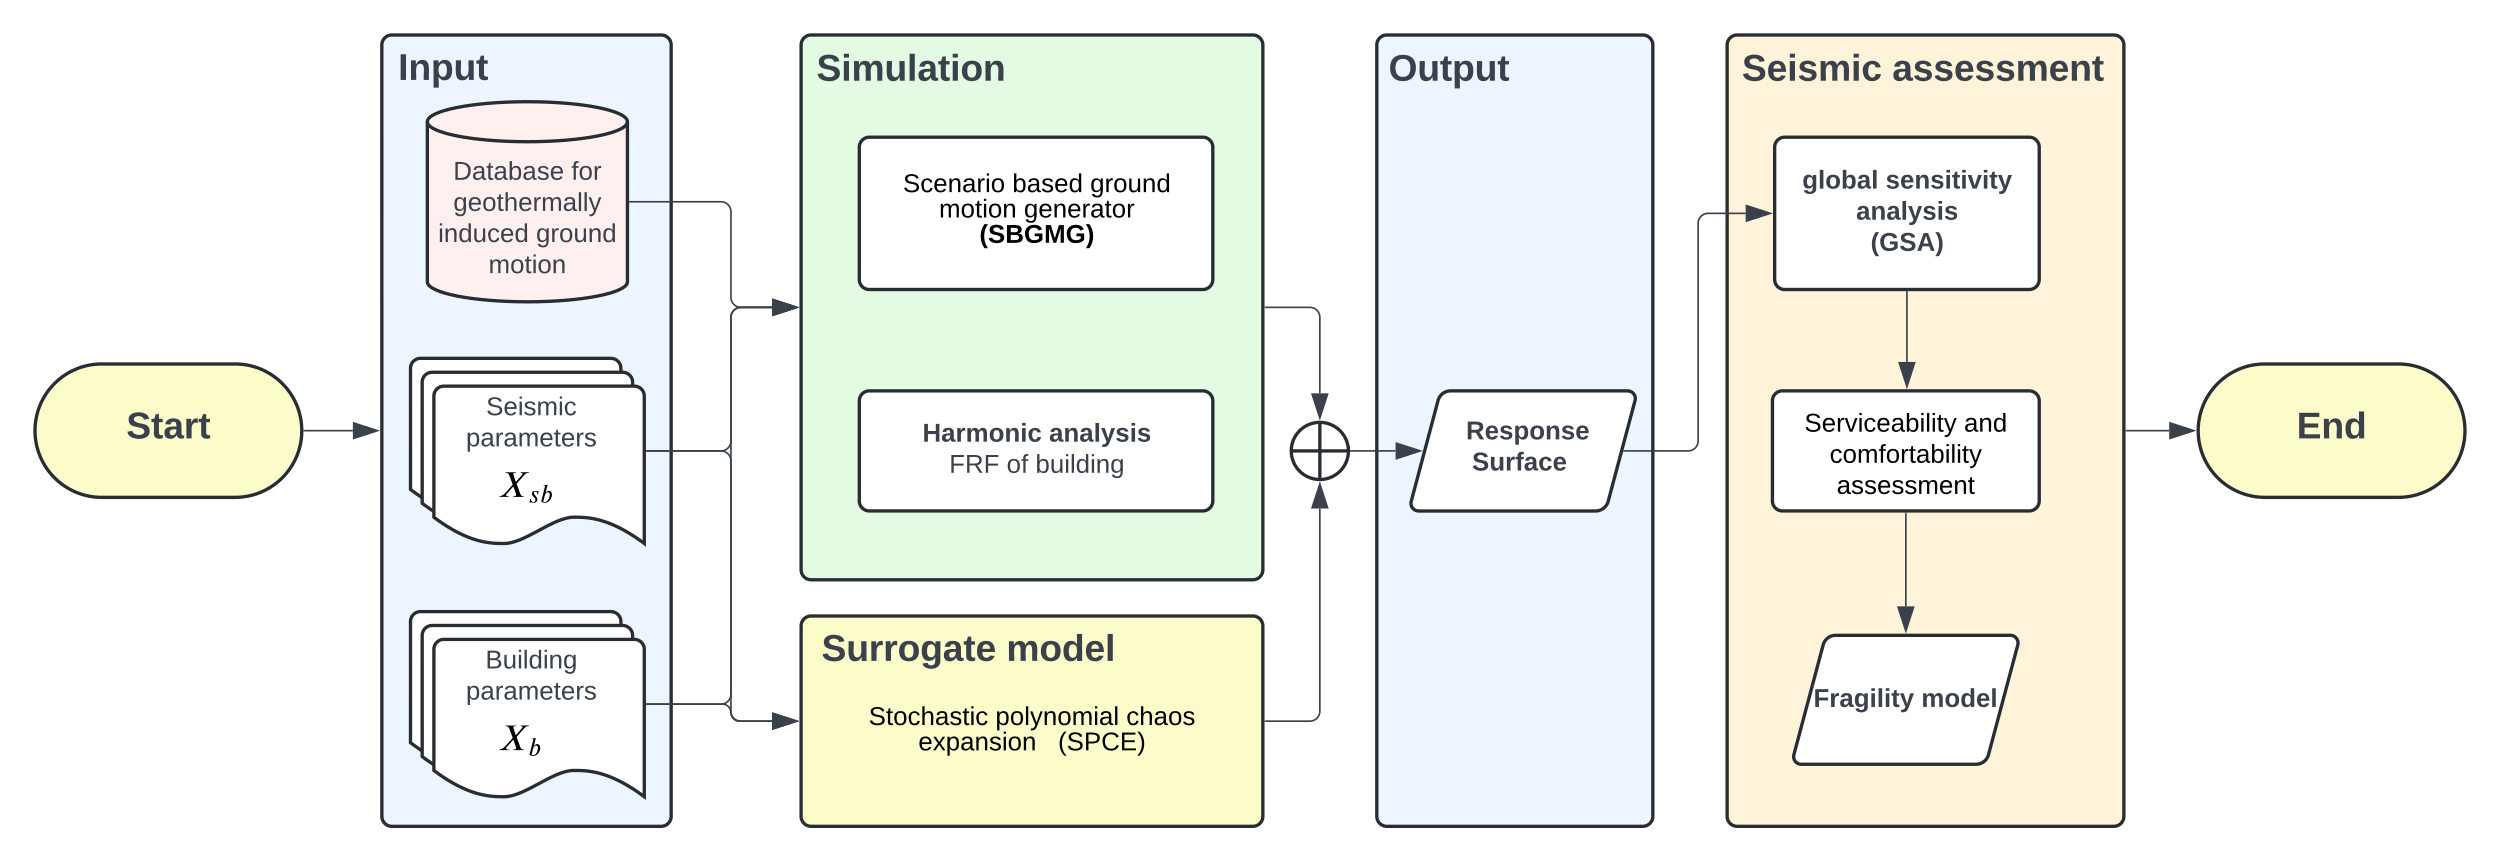 <svg xmlns="http://www.w3.org/2000/svg" xmlns:xlink="http://www.w3.org/1999/xlink" xmlns:lucid="lucid" width="1499.29" height="516.56"><g transform="translate(181.089 -158.983)" lucid:page-tab-id="0_0"><path d="M854.7 185.98a6 6 0 0 1 6-6h225.94a6 6 0 0 1 6 6v462.56a6 6 0 0 1-6 6H860.7a6 6 0 0 1-6-6z" stroke="#282c33" stroke-width="2" fill="#fff3d9"/><use xlink:href="#a" transform="matrix(1,0,0,1,866.693,191.983) translate(66.907 229.184)"/><path d="M644.6 185.98a6 6 0 0 1 6-6h153.54a6 6 0 0 1 6 6v462.56a6 6 0 0 1-6 6H650.6a6 6 0 0 1-6-6z" stroke="#282c33" stroke-width="2" fill="#edf5ff"/><use xlink:href="#a" transform="matrix(1,0,0,1,656.61,191.983) translate(30.907 229.184)"/><path d="M47.9 185.98a6 6 0 0 1 6-6h161.52a6 6 0 0 1 6 6v462.56a6 6 0 0 1-6 6H53.92a6 6 0 0 1-6-6z" stroke="#282c33" stroke-width="2" fill="#edf5ff"/><use xlink:href="#a" transform="matrix(1,0,0,1,59.913,191.983) translate(34.907 229.184)"/><path d="M299.35 185.98a6 6 0 0 1 6-6h264.92a6 6 0 0 1 6 6v314.7a6 6 0 0 1-6 6H305.35a6 6 0 0 1-6-6z" stroke="#282c33" stroke-width="2" fill="#e3fae3"/><path d="M195.2 327.98c0 6.63-26.86 12-60 12s-60-5.37-60-12v-96c0-6.62 26.86-12 60-12s60 5.38 60 12z" stroke="#282c33" stroke-width="2" fill="#fff0f0"/><path d="M195.2 231.98c0 6.63-26.86 12-60 12s-60-5.37-60-12" stroke="#282c33" stroke-width="2" fill="none"/><use xlink:href="#b" transform="matrix(1,0,0,1,80.2,248.983) translate(10.537 17.819)"/><use xlink:href="#c" transform="matrix(1,0,0,1,80.2,248.983) translate(81.358 17.819)"/><use xlink:href="#d" transform="matrix(1,0,0,1,80.2,248.983) translate(10.58 36.486)"/><use xlink:href="#e" transform="matrix(1,0,0,1,80.2,248.983) translate(1.463 55.153)"/><use xlink:href="#f" transform="matrix(1,0,0,1,80.2,248.983) translate(60.185 55.153)"/><use xlink:href="#g" transform="matrix(1,0,0,1,80.2,248.983) translate(31.71 73.819)"/><path d="M65.1 379.9a6 6 0 0 1 6-6h114.18a6 6 0 0 1 6 6v88.37c-21.07-15.76-34.2-15.76-42.14-15.76-12.62 0-29.4 15.76-42.02 15.76-7.83 0-21.08 0-42.03-15.75z" stroke="#282c33" stroke-width="2" fill="#fff"/><path d="M72.1 388.24a6 6 0 0 1 6-6h114.2a6 6 0 0 1 6 6v88.35c-21.08-15.77-34.2-15.77-42.15-15.77-12.62 0-29.4 15.76-42.02 15.76-7.83 0-21.08 0-42.02-15.77z" stroke="#282c33" stroke-width="2" fill="#fff"/><path d="M79.12 396.56a6 6 0 0 1 6-6H199.3a6 6 0 0 1 6 6v88.36c-21.07-15.76-34.2-15.76-42.14-15.76-12.62 0-29.4 15.76-42.02 15.76-7.83 0-21.08 0-42.02-15.76z" stroke="#282c33" stroke-width="2" fill="#fff"/><use xlink:href="#h" transform="matrix(1,0,0,1,84.116,395.562) translate(26.343 12.444)"/><use xlink:href="#i" transform="matrix(1,0,0,1,84.116,395.562) translate(14.244 31.111)"/><path d="M117.86 439.76h34.68v23h-34.68z" fill="#fff"/><path d="M136.16 442.22l-.1.36H136c-1.56 0-2.2.72-3.05 1.67l-4.22 4.82 2.18 6c.27.78.65 1.55 1.78 1.55h.32l-.1.36h-6.34l.1-.36h.23c.86 0 1.52-.1 1.52-.93 0-.2-.03-.37-.1-.6l-1.56-4.38-4.1 4.54c-.2.23-.26.43-.26.63 0 .42.4.72 1.26.72h.5l-.1.36h-5.62l.1-.36c1.2-.16 2.32-.84 3.16-1.75l4.7-5.2-1.92-5.2c-.25-.7-.64-1.9-2.3-1.9h-.2l.08-.35h6.4l-.1.36h-.42c-.68 0-1.18.1-1.18.8 0 .17.05.38.14.62l1.35 4.05 3.7-4.16c.2-.26.35-.53.35-.78-.03-.36-.3-.54-1.02-.54h-.2l.1-.36h5M141.94 453.32l-.38 2.33h-.24c0-1.02-.57-1.9-1.47-1.9-.4 0-.8.26-.8.9-.02.9 2.13 2.36 2.13 3.88 0 1-.77 2-2.16 2-.54 0-1.57-.32-1.76-.32-.14 0-.3.07-.48.34h-.27l.4-2.5h.27c0 1.02.65 2.1 1.66 2.1.94 0 1.16-.8 1.16-1.43 0-1.3-2.08-2.1-2.08-3.67 0-1.26.94-1.7 1.82-1.7.7 0 1 .3 1.47.3.18 0 .36-.15.5-.3h.24M146.16 454.26l.07.07c.52-.5 1.15-1 1.93-1 1.12 0 1.77 1.1 1.77 2.4 0 1.94-1.74 4.8-4.25 4.8-.84 0-1.5-.27-2.22-.75l2.3-9 .03-.18c-.02-.2-.26-.33-.47-.33-.16 0-.35.02-.48.06l-.05-.25 2.53-.4m-1.73 6.66l-.88 3.44c0 .1.52.3.88.3 1.95 0 3-2.78 3-4.4 0-1.13-.6-1.48-1.13-1.48-1.15 0-1.7 1.42-1.87 2.14"/><path d="M334.25 247.27a6 6 0 0 1 6-6h200a6 6 0 0 1 6 6v79.33a6 6 0 0 1-6 6h-200a6 6 0 0 1-6-6z" stroke="#282c33" stroke-width="2" fill="#fff"/><use xlink:href="#j" transform="matrix(1,0,0,1,346.253,253.267) translate(14.194 20.944)"/><use xlink:href="#k" transform="matrix(1,0,0,1,346.253,253.267) translate(79.787 20.944)"/><use xlink:href="#l" transform="matrix(1,0,0,1,346.253,253.267) translate(126.454 20.944)"/><use xlink:href="#m" transform="matrix(1,0,0,1,346.253,253.267) translate(35.821 36.144)"/><use xlink:href="#n" transform="matrix(1,0,0,1,346.253,253.267) translate(86.722 36.144)"/><use xlink:href="#o" transform="matrix(1,0,0,1,346.253,253.267) translate(60.019 51.344)"/><path d="M65.1 531.78a6 6 0 0 1 6-6h114.18a6 6 0 0 1 6 6v88.35c-21.07-15.75-34.2-15.75-42.14-15.75-12.62 0-29.4 15.75-42.02 15.75-7.83 0-21.08 0-42.03-15.75z" stroke="#282c33" stroke-width="2" fill="#fff"/><path d="M72.1 540.1a6 6 0 0 1 6-6h114.2a6 6 0 0 1 6 6v88.36c-21.08-15.76-34.2-15.76-42.15-15.76-12.62 0-29.4 15.76-42.02 15.76-7.83 0-21.08 0-42.02-15.76z" stroke="#282c33" stroke-width="2" fill="#fff"/><path d="M79.12 548.43a6 6 0 0 1 6-6H199.3a6 6 0 0 1 6 6v88.35c-21.07-15.75-34.2-15.75-42.14-15.75-12.62 0-29.4 15.75-42.02 15.75-7.83 0-21.08 0-42.02-15.75z" stroke="#282c33" stroke-width="2" fill="#fff"/><use xlink:href="#p" transform="matrix(1,0,0,1,84.116,547.429) translate(25.91 12.444)"/><use xlink:href="#i" transform="matrix(1,0,0,1,84.116,547.429) translate(14.244 31.111)"/><path d="M117.86 591.63h27.64v22.98h-27.64z" fill="#fff"/><path d="M136.16 594.1l-.1.35H136c-1.56 0-2.2.72-3.05 1.67l-4.22 4.8 2.18 6.03c.27.76.65 1.53 1.78 1.53h.32l-.1.36h-6.34l.1-.36h.23c.86 0 1.52-.1 1.52-.92 0-.18-.03-.37-.1-.6l-1.56-4.38-4.1 4.55c-.2.22-.26.43-.26.63 0 .43.4.72 1.26.72h.5l-.1.36h-5.62l.1-.36c1.2-.16 2.32-.83 3.16-1.74l4.7-5.2-1.92-5.22c-.25-.7-.64-1.87-2.3-1.87h-.2l.08-.36h6.4l-.1.35h-.42c-.68 0-1.18.1-1.18.8 0 .17.05.37.14.62l1.35 4.05 3.7-4.16c.2-.25.35-.52.35-.77-.03-.37-.3-.55-1.02-.55h-.2l.1-.36h5M139.13 606.14l.06.07c.52-.5 1.14-1 1.92-1 1.12 0 1.78 1.1 1.78 2.4 0 1.95-1.75 4.82-4.25 4.82-.85 0-1.5-.28-2.22-.76l2.3-9 .03-.18c-.02-.2-.26-.33-.47-.33-.17 0-.36 0-.5.06l-.03-.24 2.52-.4m-1.73 6.66l-.88 3.44c0 .1.5.3.87.3 1.94 0 3-2.78 3-4.4 0-1.13-.6-1.48-1.13-1.48-1.16 0-1.7 1.42-1.87 2.14"/><path d="M334.25 399.4a6 6 0 0 1 6-6h200a6 6 0 0 1 6 6v60a6 6 0 0 1-6 6h-200a6 6 0 0 1-6-6z" stroke="#282c33" stroke-width="2" fill="#fff"/><use xlink:href="#q" transform="matrix(1,0,0,1,346.253,405.414) translate(25.883 18.444)"/><use xlink:href="#r" transform="matrix(1,0,0,1,346.253,405.414) translate(101.802 18.444)"/><use xlink:href="#s" transform="matrix(1,0,0,1,346.253,405.414) translate(41.914 37.111)"/><use xlink:href="#t" transform="matrix(1,0,0,1,346.253,405.414) translate(76.352 37.111)"/><use xlink:href="#u" transform="matrix(1,0,0,1,346.253,405.414) translate(93.636 37.111)"/><path d="M681.33 399.2a7.8 7.8 0 0 1 7.55-5.8H795a4.6 4.6 0 0 1 4.47 5.8l-16.1 60.42a7.8 7.8 0 0 1-7.56 5.8H669.7a4.6 4.6 0 0 1-4.45-5.8z" stroke="#282c33" stroke-width="2" fill="#fff"/><use xlink:href="#v" transform="matrix(1,0,0,1,668.679,398.414) translate(29.431 24.069)"/><use xlink:href="#w" transform="matrix(1,0,0,1,668.679,398.414) translate(33.03 42.736)"/><path d="M883.2 247.27a6 6 0 0 1 6-6h146.67a6 6 0 0 1 6 6v79.33a6 6 0 0 1-6 6H889.2a6 6 0 0 1-6-6z" stroke="#282c33" stroke-width="2" fill="#fff"/><use xlink:href="#x" transform="matrix(1,0,0,1,895.2,253.267) translate(4.543 18.819)"/><use xlink:href="#y" transform="matrix(1,0,0,1,895.2,253.267) translate(54.537 18.819)"/><use xlink:href="#z" transform="matrix(1,0,0,1,895.2,253.267) translate(36.843 37.486)"/><use xlink:href="#A" transform="matrix(1,0,0,1,895.2,253.267) translate(45.528 56.153)"/><path d="M912.28 545.8a7.8 7.8 0 0 1 7.54-5.8h104.7a4.6 4.6 0 0 1 4.47 5.8l-17.54 65.74a7.8 7.8 0 0 1-7.55 5.8H899.2a4.6 4.6 0 0 1-4.45-5.8z" stroke="#282c33" stroke-width="2" fill="#fff"/><use xlink:href="#B" transform="matrix(1,0,0,1,898.2,545) translate(8.304 37.944)"/><use xlink:href="#C" transform="matrix(1,0,0,1,898.2,545) translate(72.99 37.944)"/><path d="M881.87 399.4a6 6 0 0 1 6-6h148a6 6 0 0 1 6 6v60a6 6 0 0 1-6 6h-148a6 6 0 0 1-6-6z" stroke="#282c33" stroke-width="2" fill="#fff"/><use xlink:href="#D" transform="matrix(1,0,0,1,893.867,405.414) translate(7.182 12.444)"/><use xlink:href="#E" transform="matrix(1,0,0,1,893.867,405.414) translate(102.892 12.444)"/><use xlink:href="#F" transform="matrix(1,0,0,1,893.867,405.414) translate(22.306 31.111)"/><use xlink:href="#G" transform="matrix(1,0,0,1,893.867,405.414) translate(26.54 49.778)"/><path d="M-40.1 377.26c22.1 0 40 17.9 40 40s-17.9 40-40 40h-80c-22.08 0-40-17.9-40-40s17.92-40 40-40z" stroke="#282c33" stroke-width="2" fill="#fcfcca"/><use xlink:href="#H" transform="matrix(1,0,0,1,-155.089,382.262) translate(49.753 39.653)"/><path d="M1257.2 377.26c22.1 0 40 17.9 40 40s-17.9 40-40 40h-80c-22.1 0-40-17.9-40-40s17.9-40 40-40z" stroke="#282c33" stroke-width="2" fill="#fcfcca"/><use xlink:href="#I" transform="matrix(1,0,0,1,1142.197,382.262) translate(54.074 39.653)"/><path d="M288.27 186.45a6 6 0 0 1 6-6H435.6a6 6 0 0 1 6 6V219a6 6 0 0 1-6 6H294.27a6 6 0 0 1-6-6z" fill="none"/><use xlink:href="#J" transform="matrix(1,0,0,1,288.267,180.453) translate(20.333 26.944)"/><path d="M299.35 534.4a6 6 0 0 1 6-6h264.92a6 6 0 0 1 6 6v114.14a6 6 0 0 1-6 6H305.35a6 6 0 0 1-6-6z" stroke="#282c33" stroke-width="2" fill="#fcfcca"/><use xlink:href="#K" transform="matrix(1,0,0,1,311.349,540.391) translate(126.5 38.194)"/><use xlink:href="#L" transform="matrix(1,0,0,1,311.349,540.391) translate(28.522 53.394)"/><use xlink:href="#M" transform="matrix(1,0,0,1,311.349,540.391) translate(104.528 53.394)"/><use xlink:href="#N" transform="matrix(1,0,0,1,311.349,540.391) translate(182.997 53.394)"/><use xlink:href="#O" transform="matrix(1,0,0,1,311.349,540.391) translate(58.315 68.594)"/><use xlink:href="#P" transform="matrix(1,0,0,1,311.349,540.391) translate(142.099 68.594)"/><path d="M294.2 534.4a6 6 0 0 1 6-6h198.67a6 6 0 0 1 6 6v32.52a6 6 0 0 1-6 6H300.2a6 6 0 0 1-6-6z" fill="none"/><use xlink:href="#Q" transform="matrix(1,0,0,1,294.204,528.391) translate(17.414 26.944)"/><use xlink:href="#R" transform="matrix(1,0,0,1,294.204,528.391) translate(128.278 26.944)"/><path d="M196.7 279.98h54.58a6 6 0 0 1 6 6v51.34a6 6 0 0 0 6 6h18.7" stroke="#3a414a" fill="none"/><path d="M196.7 280.46h-.5v-.95h.5z" stroke="#3a414a" stroke-width=".05" fill="#3a414a"/><path d="M296.73 343.32l-14.27 4.64v-9.27z" stroke="#3a414a" fill="#3a414a"/><path d="M206.8 429.4h44.47a6 6 0 0 0 6-6v-74.07a6 6 0 0 1 6-6h18.7" stroke="#3a414a" fill="none"/><path d="M206.82 429.9h-.5v-.96h.5z" stroke="#3a414a" stroke-width=".05" fill="#3a414a"/><path d="M296.73 343.32l-14.27 4.64v-9.27z" stroke="#3a414a" fill="#3a414a"/><path d="M206.8 581.28h44.47a6 6 0 0 0 6-6V349.33a6 6 0 0 1 6-6h18.7" stroke="#3a414a" fill="none"/><path d="M206.82 581.75h-.5v-.95h.5z" stroke="#3a414a" stroke-width=".05" fill="#3a414a"/><path d="M296.73 343.32l-14.27 4.64v-9.27z" stroke="#3a414a" fill="#3a414a"/><path d="M206.8 429.4h44.47a6 6 0 0 1 6 6v150.07a6 6 0 0 0 6 6h18.7" stroke="#3a414a" fill="none"/><path d="M206.82 429.9h-.5v-.96h.5z" stroke="#3a414a" stroke-width=".05" fill="#3a414a"/><path d="M296.73 591.47l-14.27 4.63v-9.27z" stroke="#3a414a" fill="#3a414a"/><path d="M627.6 429.4c0 9.48-7.7 17.16-17.16 17.16-9.47 0-17.15-7.68-17.15-17.15 0-9.46 7.67-17.13 17.14-17.13s17.15 7.67 17.15 17.14zm-34.3 0h34.3m-17.16-17.13v34.3" stroke="#282c33" stroke-width="2" fill="#fff"/><path d="M577.77 343.32h26.67a6 6 0 0 1 6 6v45.55" stroke="#3a414a" fill="none"/><path d="M577.78 343.8h-.5v-.95h.5z" stroke="#3a414a" stroke-width=".05" fill="#3a414a"/><path d="M610.44 409.64l-4.64-14.27h9.27z" stroke="#3a414a" fill="#3a414a"/><path d="M577.77 591.47h26.67a6 6 0 0 0 6-6V463.95" stroke="#3a414a" fill="none"/><path d="M577.78 591.94h-.5V591h.5z" stroke="#3a414a" stroke-width=".05" fill="#3a414a"/><path d="M610.44 449.2l4.63 14.25h-9.27z" stroke="#3a414a" fill="#3a414a"/><path d="M629.1 429.4h26.76" stroke="#3a414a" fill="none"/><path d="M629.1 429.9h-.57l.07-.5-.07-.46h.58z" stroke="#3a414a" stroke-width=".05" fill="#3a414a"/><path d="M670.63 429.4l-14.27 4.65v-9.27z" stroke="#3a414a" fill="#3a414a"/><path d="M792.95 429.4h38.37a6 6 0 0 0 6-6V292.94a6 6 0 0 1 6-6h22.5" stroke="#3a414a" fill="none"/><path d="M792.96 429.9h-.64l.25-.96h.4z" stroke="#3a414a" stroke-width=".05" fill="#3a414a"/><path d="M880.58 286.93l-14.26 4.64v-9.27z" stroke="#3a414a" fill="#3a414a"/><path d="M962.53 334.1v41.93" stroke="#3a414a" fill="none"/><path d="M963 334.1h-.94v-.5h.95z" stroke="#3a414a" stroke-width=".05" fill="#3a414a"/><path d="M962.53 390.8l-4.63-14.27h9.27z" stroke="#3a414a" fill="#3a414a"/><path d="M961.87 466.9v55.72" stroke="#3a414a" fill="none"/><path d="M962.34 466.93h-.95v-.52h.94z" stroke="#3a414a" stroke-width=".05" fill="#3a414a"/><path d="M961.87 537.38l-4.64-14.26h9.27z" stroke="#3a414a" fill="#3a414a"/><path d="M7.73 185.98a6 6 0 0 1 6-6h141.33a6 6 0 0 1 6 6v32.54a6 6 0 0 1-6 6H13.73a6 6 0 0 1-6-6z" fill="none"/><g><use xlink:href="#S" transform="matrix(1,0,0,1,7.726,179.983) translate(49.963 26.944)"/></g><path d="M610.9 186.45a6 6 0 0 1 6-6H758.2a6 6 0 0 1 6 6V219a6 6 0 0 1-6 6H616.9a6 6 0 0 1-6-6z" fill="none"/><g><use xlink:href="#T" transform="matrix(1,0,0,1,610.89,180.453) translate(40.735 26.944)"/></g><path d="M827.16 186.45a6 6 0 0 1 6-6h277.98a6 6 0 0 1 6 6V219a6 6 0 0 1-6 6H833.16a6 6 0 0 1-6-6z" fill="none"/><g><use xlink:href="#U" transform="matrix(1,0,0,1,827.161,180.453) translate(36.42 26.944)"/><use xlink:href="#V" transform="matrix(1,0,0,1,827.161,180.453) translate(126.543 26.944)"/></g><path d="M1.4 417.26h29.13" stroke="#3a414a" fill="none"/><path d="M1.42 417.74H.88l.03-.46v-.5h.52z" stroke="#3a414a" stroke-width=".05" fill="#3a414a"/><path d="M45.3 417.26l-14.27 4.64v-9.27z" stroke="#3a414a" fill="#3a414a"/><path d="M1094.14 417.26h25.67" stroke="#3a414a" fill="none"/><path d="M1094.15 417.74h-.5v-.95h.5z" stroke="#3a414a" stroke-width=".05" fill="#3a414a"/><path d="M1134.58 417.26l-14.27 4.64v-9.27z" stroke="#3a414a" fill="#3a414a"/><path d="M206.8 581.28h45.38a5.1 5.1 0 0 1 5.1 5.1 5.1 5.1 0 0 0 5.1 5.1h19.58" stroke="#3a414a" fill="none"/><path d="M206.82 581.75h-.5v-.95h.5z" stroke="#3a414a" stroke-width=".05" fill="#3a414a"/><path d="M296.73 591.47l-14.27 4.63v-9.27z" stroke="#3a414a" fill="#3a414a"/><defs><path fill="#3a414a" d="M30-248c87 1 191-15 191 75 0 78-77 80-158 76V0H30v-248zm33 125c57 0 124 11 124-50 0-59-68-47-124-48v98" id="W"/><path fill="#3a414a" d="M114-163C36-179 61-72 57 0H25l-1-190h30c1 12-1 29 2 39 6-27 23-49 58-41v29" id="X"/><path fill="#3a414a" d="M100-194c62-1 85 37 85 99 1 63-27 99-86 99S16-35 15-95c0-66 28-99 85-99zM99-20c44 1 53-31 53-75 0-43-8-75-51-75s-53 32-53 75 10 74 51 75" id="Y"/><path fill="#3a414a" d="M96-169c-40 0-48 33-48 73s9 75 48 75c24 0 41-14 43-38l32 2c-6 37-31 61-74 61-59 0-76-41-82-99-10-93 101-131 147-64 4 7 5 14 7 22l-32 3c-4-21-16-35-41-35" id="Z"/><path fill="#3a414a" d="M100-194c63 0 86 42 84 106H49c0 40 14 67 53 68 26 1 43-12 49-29l28 8c-11 28-37 45-77 45C44 4 14-33 15-96c1-61 26-98 85-98zm52 81c6-60-76-77-97-28-3 7-6 17-6 28h103" id="aa"/><path fill="#3a414a" d="M135-143c-3-34-86-38-87 0 15 53 115 12 119 90S17 21 10-45l28-5c4 36 97 45 98 0-10-56-113-15-118-90-4-57 82-63 122-42 12 7 21 19 24 35" id="ab"/><g id="a"><use transform="matrix(0.062,0,0,0.062,0,0)" xlink:href="#W"/><use transform="matrix(0.062,0,0,0.062,14.815,0)" xlink:href="#X"/><use transform="matrix(0.062,0,0,0.062,22.16,0)" xlink:href="#Y"/><use transform="matrix(0.062,0,0,0.062,34.506,0)" xlink:href="#Z"/><use transform="matrix(0.062,0,0,0.062,45.617,0)" xlink:href="#aa"/><use transform="matrix(0.062,0,0,0.062,57.963,0)" xlink:href="#ab"/><use transform="matrix(0.062,0,0,0.062,69.074,0)" xlink:href="#ab"/></g><path fill="#3a414a" d="M30-248c118-7 216 8 213 122C240-48 200 0 122 0H30v-248zM63-27c89 8 146-16 146-99s-60-101-146-95v194" id="ac"/><path fill="#3a414a" d="M141-36C126-15 110 5 73 4 37 3 15-17 15-53c-1-64 63-63 125-63 3-35-9-54-41-54-24 1-41 7-42 31l-33-3c5-37 33-52 76-52 45 0 72 20 72 64v82c-1 20 7 32 28 27v20c-31 9-61-2-59-35zM48-53c0 20 12 33 32 33 41-3 63-29 60-74-43 2-92-5-92 41" id="ad"/><path fill="#3a414a" d="M59-47c-2 24 18 29 38 22v24C64 9 27 4 27-40v-127H5v-23h24l9-43h21v43h35v23H59v120" id="ae"/><path fill="#3a414a" d="M115-194c53 0 69 39 70 98 0 66-23 100-70 100C84 3 66-7 56-30L54 0H23l1-261h32v101c10-23 28-34 59-34zm-8 174c40 0 45-34 45-75 0-40-5-75-45-74-42 0-51 32-51 76 0 43 10 73 51 73" id="af"/><g id="b"><use transform="matrix(0.043,0,0,0.043,0,0)" xlink:href="#ac"/><use transform="matrix(0.043,0,0,0.043,11.191,0)" xlink:href="#ad"/><use transform="matrix(0.043,0,0,0.043,19.833,0)" xlink:href="#ae"/><use transform="matrix(0.043,0,0,0.043,24.154,0)" xlink:href="#ad"/><use transform="matrix(0.043,0,0,0.043,32.796,0)" xlink:href="#af"/><use transform="matrix(0.043,0,0,0.043,41.438,0)" xlink:href="#ad"/><use transform="matrix(0.043,0,0,0.043,50.08,0)" xlink:href="#ab"/><use transform="matrix(0.043,0,0,0.043,57.858,0)" xlink:href="#aa"/></g><path fill="#3a414a" d="M101-234c-31-9-42 10-38 44h38v23H63V0H32v-167H5v-23h27c-7-52 17-82 69-68v24" id="ag"/><g id="c"><use transform="matrix(0.043,0,0,0.043,0,0)" xlink:href="#ag"/><use transform="matrix(0.043,0,0,0.043,4.321,0)" xlink:href="#Y"/><use transform="matrix(0.043,0,0,0.043,12.963,0)" xlink:href="#X"/></g><path fill="#3a414a" d="M177-190C167-65 218 103 67 71c-23-6-38-20-44-43l32-5c15 47 100 32 89-28v-30C133-14 115 1 83 1 29 1 15-40 15-95c0-56 16-97 71-98 29-1 48 16 59 35 1-10 0-23 2-32h30zM94-22c36 0 50-32 50-73 0-42-14-75-50-75-39 0-46 34-46 75s6 73 46 73" id="ah"/><path fill="#3a414a" d="M106-169C34-169 62-67 57 0H25v-261h32l-1 103c12-21 28-36 61-36 89 0 53 116 60 194h-32v-121c2-32-8-49-39-48" id="ai"/><path fill="#3a414a" d="M210-169c-67 3-38 105-44 169h-31v-121c0-29-5-50-35-48C34-165 62-65 56 0H25l-1-190h30c1 10-1 24 2 32 10-44 99-50 107 0 11-21 27-35 58-36 85-2 47 119 55 194h-31v-121c0-29-5-49-35-48" id="aj"/><path fill="#3a414a" d="M24 0v-261h32V0H24" id="ak"/><path fill="#3a414a" d="M179-190L93 31C79 59 56 82 12 73V49c39 6 53-20 64-50L1-190h34L92-34l54-156h33" id="al"/><g id="d"><use transform="matrix(0.043,0,0,0.043,0,0)" xlink:href="#ah"/><use transform="matrix(0.043,0,0,0.043,8.642,0)" xlink:href="#aa"/><use transform="matrix(0.043,0,0,0.043,17.284,0)" xlink:href="#Y"/><use transform="matrix(0.043,0,0,0.043,25.926,0)" xlink:href="#ae"/><use transform="matrix(0.043,0,0,0.043,30.247,0)" xlink:href="#ai"/><use transform="matrix(0.043,0,0,0.043,38.889,0)" xlink:href="#aa"/><use transform="matrix(0.043,0,0,0.043,47.531,0)" xlink:href="#X"/><use transform="matrix(0.043,0,0,0.043,52.673,0)" xlink:href="#aj"/><use transform="matrix(0.043,0,0,0.043,65.593,0)" xlink:href="#ad"/><use transform="matrix(0.043,0,0,0.043,74.235,0)" xlink:href="#ak"/><use transform="matrix(0.043,0,0,0.043,77.648,0)" xlink:href="#ak"/><use transform="matrix(0.043,0,0,0.043,81.062,0)" xlink:href="#al"/></g><path fill="#3a414a" d="M24-231v-30h32v30H24zM24 0v-190h32V0H24" id="am"/><path fill="#3a414a" d="M117-194c89-4 53 116 60 194h-32v-121c0-31-8-49-39-48C34-167 62-67 57 0H25l-1-190h30c1 10-1 24 2 32 11-22 29-35 61-36" id="an"/><path fill="#3a414a" d="M85-194c31 0 48 13 60 33l-1-100h32l1 261h-30c-2-10 0-23-3-31C134-8 116 4 85 4 32 4 16-35 15-94c0-66 23-100 70-100zm9 24c-40 0-46 34-46 75 0 40 6 74 45 74 42 0 51-32 51-76 0-42-9-74-50-73" id="ao"/><path fill="#3a414a" d="M84 4C-5 8 30-112 23-190h32v120c0 31 7 50 39 49 72-2 45-101 50-169h31l1 190h-30c-1-10 1-25-2-33-11 22-28 36-60 37" id="ap"/><g id="e"><use transform="matrix(0.043,0,0,0.043,0,0)" xlink:href="#am"/><use transform="matrix(0.043,0,0,0.043,3.414,0)" xlink:href="#an"/><use transform="matrix(0.043,0,0,0.043,12.056,0)" xlink:href="#ao"/><use transform="matrix(0.043,0,0,0.043,20.698,0)" xlink:href="#ap"/><use transform="matrix(0.043,0,0,0.043,29.34,0)" xlink:href="#Z"/><use transform="matrix(0.043,0,0,0.043,37.117,0)" xlink:href="#aa"/><use transform="matrix(0.043,0,0,0.043,45.759,0)" xlink:href="#ao"/></g><g id="f"><use transform="matrix(0.043,0,0,0.043,0,0)" xlink:href="#ah"/><use transform="matrix(0.043,0,0,0.043,8.642,0)" xlink:href="#X"/><use transform="matrix(0.043,0,0,0.043,13.784,0)" xlink:href="#Y"/><use transform="matrix(0.043,0,0,0.043,22.426,0)" xlink:href="#ap"/><use transform="matrix(0.043,0,0,0.043,31.068,0)" xlink:href="#an"/><use transform="matrix(0.043,0,0,0.043,39.71,0)" xlink:href="#ao"/></g><g id="g"><use transform="matrix(0.043,0,0,0.043,0,0)" xlink:href="#aj"/><use transform="matrix(0.043,0,0,0.043,12.92,0)" xlink:href="#Y"/><use transform="matrix(0.043,0,0,0.043,21.562,0)" xlink:href="#ae"/><use transform="matrix(0.043,0,0,0.043,25.883,0)" xlink:href="#am"/><use transform="matrix(0.043,0,0,0.043,29.296,0)" xlink:href="#Y"/><use transform="matrix(0.043,0,0,0.043,37.938,0)" xlink:href="#an"/></g><path fill="#3a414a" d="M185-189c-5-48-123-54-124 2 14 75 158 14 163 119 3 78-121 87-175 55-17-10-28-26-33-46l33-7c5 56 141 63 141-1 0-78-155-14-162-118-5-82 145-84 179-34 5 7 8 16 11 25" id="aq"/><g id="h"><use transform="matrix(0.043,0,0,0.043,0,0)" xlink:href="#aq"/><use transform="matrix(0.043,0,0,0.043,10.37,0)" xlink:href="#aa"/><use transform="matrix(0.043,0,0,0.043,19.012,0)" xlink:href="#am"/><use transform="matrix(0.043,0,0,0.043,22.426,0)" xlink:href="#ab"/><use transform="matrix(0.043,0,0,0.043,30.204,0)" xlink:href="#aj"/><use transform="matrix(0.043,0,0,0.043,43.123,0)" xlink:href="#am"/><use transform="matrix(0.043,0,0,0.043,46.537,0)" xlink:href="#Z"/></g><path fill="#3a414a" d="M115-194c55 1 70 41 70 98S169 2 115 4C84 4 66-9 55-30l1 105H24l-1-265h31l2 30c10-21 28-34 59-34zm-8 174c40 0 45-34 45-75s-6-73-45-74c-42 0-51 32-51 76 0 43 10 73 51 73" id="ar"/><g id="i"><use transform="matrix(0.043,0,0,0.043,0,0)" xlink:href="#ar"/><use transform="matrix(0.043,0,0,0.043,8.642,0)" xlink:href="#ad"/><use transform="matrix(0.043,0,0,0.043,17.284,0)" xlink:href="#X"/><use transform="matrix(0.043,0,0,0.043,22.426,0)" xlink:href="#ad"/><use transform="matrix(0.043,0,0,0.043,31.068,0)" xlink:href="#aj"/><use transform="matrix(0.043,0,0,0.043,43.988,0)" xlink:href="#aa"/><use transform="matrix(0.043,0,0,0.043,52.63,0)" xlink:href="#ae"/><use transform="matrix(0.043,0,0,0.043,56.951,0)" xlink:href="#aa"/><use transform="matrix(0.043,0,0,0.043,65.593,0)" xlink:href="#X"/><use transform="matrix(0.043,0,0,0.043,70.735,0)" xlink:href="#ab"/></g><path d="M185-189c-5-48-123-54-124 2 14 75 158 14 163 119 3 78-121 87-175 55-17-10-28-26-33-46l33-7c5 56 141 63 141-1 0-78-155-14-162-118-5-82 145-84 179-34 5 7 8 16 11 25" id="as"/><path d="M96-169c-40 0-48 33-48 73s9 75 48 75c24 0 41-14 43-38l32 2c-6 37-31 61-74 61-59 0-76-41-82-99-10-93 101-131 147-64 4 7 5 14 7 22l-32 3c-4-21-16-35-41-35" id="at"/><path d="M100-194c63 0 86 42 84 106H49c0 40 14 67 53 68 26 1 43-12 49-29l28 8c-11 28-37 45-77 45C44 4 14-33 15-96c1-61 26-98 85-98zm52 81c6-60-76-77-97-28-3 7-6 17-6 28h103" id="au"/><path d="M117-194c89-4 53 116 60 194h-32v-121c0-31-8-49-39-48C34-167 62-67 57 0H25l-1-190h30c1 10-1 24 2 32 11-22 29-35 61-36" id="av"/><path d="M141-36C126-15 110 5 73 4 37 3 15-17 15-53c-1-64 63-63 125-63 3-35-9-54-41-54-24 1-41 7-42 31l-33-3c5-37 33-52 76-52 45 0 72 20 72 64v82c-1 20 7 32 28 27v20c-31 9-61-2-59-35zM48-53c0 20 12 33 32 33 41-3 63-29 60-74-43 2-92-5-92 41" id="aw"/><path d="M114-163C36-179 61-72 57 0H25l-1-190h30c1 12-1 29 2 39 6-27 23-49 58-41v29" id="ax"/><path d="M24-231v-30h32v30H24zM24 0v-190h32V0H24" id="ay"/><path d="M100-194c62-1 85 37 85 99 1 63-27 99-86 99S16-35 15-95c0-66 28-99 85-99zM99-20c44 1 53-31 53-75 0-43-8-75-51-75s-53 32-53 75 10 74 51 75" id="az"/><g id="j"><use transform="matrix(0.043,0,0,0.043,0,0)" xlink:href="#as"/><use transform="matrix(0.043,0,0,0.043,10.37,0)" xlink:href="#at"/><use transform="matrix(0.043,0,0,0.043,18.148,0)" xlink:href="#au"/><use transform="matrix(0.043,0,0,0.043,26.79,0)" xlink:href="#av"/><use transform="matrix(0.043,0,0,0.043,35.432,0)" xlink:href="#aw"/><use transform="matrix(0.043,0,0,0.043,44.074,0)" xlink:href="#ax"/><use transform="matrix(0.043,0,0,0.043,49.216,0)" xlink:href="#ay"/><use transform="matrix(0.043,0,0,0.043,52.63,0)" xlink:href="#az"/></g><path d="M115-194c53 0 69 39 70 98 0 66-23 100-70 100C84 3 66-7 56-30L54 0H23l1-261h32v101c10-23 28-34 59-34zm-8 174c40 0 45-34 45-75 0-40-5-75-45-74-42 0-51 32-51 76 0 43 10 73 51 73" id="aA"/><path d="M135-143c-3-34-86-38-87 0 15 53 115 12 119 90S17 21 10-45l28-5c4 36 97 45 98 0-10-56-113-15-118-90-4-57 82-63 122-42 12 7 21 19 24 35" id="aB"/><path d="M85-194c31 0 48 13 60 33l-1-100h32l1 261h-30c-2-10 0-23-3-31C134-8 116 4 85 4 32 4 16-35 15-94c0-66 23-100 70-100zm9 24c-40 0-46 34-46 75 0 40 6 74 45 74 42 0 51-32 51-76 0-42-9-74-50-73" id="aC"/><g id="k"><use transform="matrix(0.043,0,0,0.043,0,0)" xlink:href="#aA"/><use transform="matrix(0.043,0,0,0.043,8.642,0)" xlink:href="#aw"/><use transform="matrix(0.043,0,0,0.043,17.284,0)" xlink:href="#aB"/><use transform="matrix(0.043,0,0,0.043,25.062,0)" xlink:href="#au"/><use transform="matrix(0.043,0,0,0.043,33.704,0)" xlink:href="#aC"/></g><path d="M177-190C167-65 218 103 67 71c-23-6-38-20-44-43l32-5c15 47 100 32 89-28v-30C133-14 115 1 83 1 29 1 15-40 15-95c0-56 16-97 71-98 29-1 48 16 59 35 1-10 0-23 2-32h30zM94-22c36 0 50-32 50-73 0-42-14-75-50-75-39 0-46 34-46 75s6 73 46 73" id="aD"/><path d="M84 4C-5 8 30-112 23-190h32v120c0 31 7 50 39 49 72-2 45-101 50-169h31l1 190h-30c-1-10 1-25-2-33-11 22-28 36-60 37" id="aE"/><g id="l"><use transform="matrix(0.043,0,0,0.043,0,0)" xlink:href="#aD"/><use transform="matrix(0.043,0,0,0.043,8.642,0)" xlink:href="#ax"/><use transform="matrix(0.043,0,0,0.043,13.784,0)" xlink:href="#az"/><use transform="matrix(0.043,0,0,0.043,22.426,0)" xlink:href="#aE"/><use transform="matrix(0.043,0,0,0.043,31.068,0)" xlink:href="#av"/><use transform="matrix(0.043,0,0,0.043,39.71,0)" xlink:href="#aC"/></g><path d="M210-169c-67 3-38 105-44 169h-31v-121c0-29-5-50-35-48C34-165 62-65 56 0H25l-1-190h30c1 10-1 24 2 32 10-44 99-50 107 0 11-21 27-35 58-36 85-2 47 119 55 194h-31v-121c0-29-5-49-35-48" id="aF"/><path d="M59-47c-2 24 18 29 38 22v24C64 9 27 4 27-40v-127H5v-23h24l9-43h21v43h35v23H59v120" id="aG"/><g id="m"><use transform="matrix(0.043,0,0,0.043,0,0)" xlink:href="#aF"/><use transform="matrix(0.043,0,0,0.043,12.92,0)" xlink:href="#az"/><use transform="matrix(0.043,0,0,0.043,21.562,0)" xlink:href="#aG"/><use transform="matrix(0.043,0,0,0.043,25.883,0)" xlink:href="#ay"/><use transform="matrix(0.043,0,0,0.043,29.296,0)" xlink:href="#az"/><use transform="matrix(0.043,0,0,0.043,37.938,0)" xlink:href="#av"/></g><g id="n"><use transform="matrix(0.043,0,0,0.043,0,0)" xlink:href="#aD"/><use transform="matrix(0.043,0,0,0.043,8.642,0)" xlink:href="#au"/><use transform="matrix(0.043,0,0,0.043,17.284,0)" xlink:href="#av"/><use transform="matrix(0.043,0,0,0.043,25.926,0)" xlink:href="#au"/><use transform="matrix(0.043,0,0,0.043,34.568,0)" xlink:href="#ax"/><use transform="matrix(0.043,0,0,0.043,39.71,0)" xlink:href="#aw"/><use transform="matrix(0.043,0,0,0.043,48.352,0)" xlink:href="#aG"/><use transform="matrix(0.043,0,0,0.043,52.673,0)" xlink:href="#az"/><use transform="matrix(0.043,0,0,0.043,61.315,0)" xlink:href="#ax"/></g><path d="M67-93c0 74 22 123 53 168H70C40 30 18-18 18-93s22-123 52-168h50c-32 44-53 94-53 168" id="aH"/><path d="M169-182c-1-43-94-46-97-3 18 66 151 10 154 114 3 95-165 93-204 36-6-8-10-19-12-30l50-8c3 46 112 56 116 5-17-69-150-10-154-114-4-87 153-88 188-35 5 8 8 18 10 28" id="aI"/><path d="M182-130c37 4 62 22 62 59C244 23 116-4 24 0v-248c84 5 203-23 205 63 0 31-19 50-47 55zM76-148c40-3 101 13 101-30 0-44-60-28-101-31v61zm0 110c48-3 116 14 116-37 0-48-69-32-116-35v72" id="aJ"/><path d="M67-125c0 54 23 88 75 88 28 0 53-7 68-21v-34h-60v-39h108v91C232-14 192 4 140 4 58 4 20-42 15-125 8-236 126-280 215-234c19 10 29 26 37 47l-47 15c-11-23-29-39-63-39-53 1-75 33-75 86" id="aK"/><path d="M230 0l2-204L168 0h-37L68-204 70 0H24v-248h70l56 185 57-185h69V0h-46" id="aL"/><path d="M102-93c0 74-22 123-52 168H0C30 29 54-18 53-93c0-74-22-123-53-168h50c30 45 52 94 52 168" id="aM"/><g id="o"><use transform="matrix(0.043,0,0,0.043,0,0)" xlink:href="#aH"/><use transform="matrix(0.043,0,0,0.043,5.142,0)" xlink:href="#aI"/><use transform="matrix(0.043,0,0,0.043,15.512,0)" xlink:href="#aJ"/><use transform="matrix(0.043,0,0,0.043,26.704,0)" xlink:href="#aK"/><use transform="matrix(0.043,0,0,0.043,38.802,0)" xlink:href="#aL"/><use transform="matrix(0.043,0,0,0.043,51.722,0)" xlink:href="#aK"/><use transform="matrix(0.043,0,0,0.043,63.821,0)" xlink:href="#aM"/></g><path fill="#3a414a" d="M160-131c35 5 61 23 61 61C221 17 115-2 30 0v-248c76 3 177-17 177 60 0 33-19 50-47 57zm-97-11c50-1 110 9 110-42 0-47-63-36-110-37v79zm0 115c55-2 124 14 124-45 0-56-70-42-124-44v89" id="aN"/><g id="p"><use transform="matrix(0.043,0,0,0.043,0,0)" xlink:href="#aN"/><use transform="matrix(0.043,0,0,0.043,10.37,0)" xlink:href="#ap"/><use transform="matrix(0.043,0,0,0.043,19.012,0)" xlink:href="#am"/><use transform="matrix(0.043,0,0,0.043,22.426,0)" xlink:href="#ak"/><use transform="matrix(0.043,0,0,0.043,25.84,0)" xlink:href="#ao"/><use transform="matrix(0.043,0,0,0.043,34.481,0)" xlink:href="#am"/><use transform="matrix(0.043,0,0,0.043,37.895,0)" xlink:href="#an"/><use transform="matrix(0.043,0,0,0.043,46.537,0)" xlink:href="#ah"/></g><path fill="#3a414a" d="M186 0v-106H76V0H24v-248h52v99h110v-99h50V0h-50" id="aO"/><path fill="#3a414a" d="M133-34C117-15 103 5 69 4 32 3 11-16 11-54c-1-60 55-63 116-61 1-26-3-47-28-47-18 1-26 9-28 27l-52-2c7-38 36-58 82-57s74 22 75 68l1 82c-1 14 12 18 25 15v27c-30 8-71 5-69-32zm-48 3c29 0 43-24 42-57-32 0-66-3-65 30 0 17 8 27 23 27" id="aP"/><path fill="#3a414a" d="M135-150c-39-12-60 13-60 57V0H25l-1-190h47c2 13-1 29 3 40 6-28 27-53 61-41v41" id="aQ"/><path fill="#3a414a" d="M220-157c-53 9-28 100-34 157h-49v-107c1-27-5-49-29-50C55-147 81-57 75 0H25l-1-190h47c2 12-1 28 3 38 10-53 101-56 108 0 13-22 24-43 59-42 82 1 51 116 57 194h-49v-107c-1-25-5-48-29-50" id="aR"/><path fill="#3a414a" d="M110-194c64 0 96 36 96 99 0 64-35 99-97 99-61 0-95-36-95-99 0-62 34-99 96-99zm-1 164c35 0 45-28 45-65 0-40-10-65-43-65-34 0-45 26-45 65 0 36 10 65 43 65" id="aS"/><path fill="#3a414a" d="M135-194c87-1 58 113 63 194h-50c-7-57 23-157-34-157-59 0-34 97-39 157H25l-1-190h47c2 12-1 28 3 38 12-26 28-41 61-42" id="aT"/><path fill="#3a414a" d="M25-224v-37h50v37H25zM25 0v-190h50V0H25" id="aU"/><path fill="#3a414a" d="M190-63c-7 42-38 67-86 67-59 0-84-38-90-98-12-110 154-137 174-36l-49 2c-2-19-15-32-35-32-30 0-35 28-38 64-6 74 65 87 74 30" id="aV"/><g id="q"><use transform="matrix(0.043,0,0,0.043,0,0)" xlink:href="#aO"/><use transform="matrix(0.043,0,0,0.043,11.191,0)" xlink:href="#aP"/><use transform="matrix(0.043,0,0,0.043,19.833,0)" xlink:href="#aQ"/><use transform="matrix(0.043,0,0,0.043,25.883,0)" xlink:href="#aR"/><use transform="matrix(0.043,0,0,0.043,39.71,0)" xlink:href="#aS"/><use transform="matrix(0.043,0,0,0.043,49.173,0)" xlink:href="#aT"/><use transform="matrix(0.043,0,0,0.043,58.636,0)" xlink:href="#aU"/><use transform="matrix(0.043,0,0,0.043,62.957,0)" xlink:href="#aV"/></g><path fill="#3a414a" d="M25 0v-261h50V0H25" id="aW"/><path fill="#3a414a" d="M123 10C108 53 80 86 19 72V37c35 8 53-11 59-39L3-190h52l48 148c12-52 28-100 44-148h51" id="aX"/><path fill="#3a414a" d="M137-138c1-29-70-34-71-4 15 46 118 7 119 86 1 83-164 76-172 9l43-7c4 19 20 25 44 25 33 8 57-30 24-41C81-84 22-81 20-136c-2-80 154-74 161-7" id="aY"/><g id="r"><use transform="matrix(0.043,0,0,0.043,0,0)" xlink:href="#aP"/><use transform="matrix(0.043,0,0,0.043,8.642,0)" xlink:href="#aT"/><use transform="matrix(0.043,0,0,0.043,18.105,0)" xlink:href="#aP"/><use transform="matrix(0.043,0,0,0.043,26.747,0)" xlink:href="#aW"/><use transform="matrix(0.043,0,0,0.043,31.068,0)" xlink:href="#aX"/><use transform="matrix(0.043,0,0,0.043,39.71,0)" xlink:href="#aY"/><use transform="matrix(0.043,0,0,0.043,48.352,0)" xlink:href="#aU"/><use transform="matrix(0.043,0,0,0.043,52.673,0)" xlink:href="#aY"/></g><path fill="#3a414a" d="M63-220v92h138v28H63V0H30v-248h175v28H63" id="aZ"/><path fill="#3a414a" d="M233-177c-1 41-23 64-60 70L243 0h-38l-65-103H63V0H30v-248c88 3 205-21 203 71zM63-129c60-2 137 13 137-47 0-61-80-42-137-45v92" id="ba"/><g id="s"><use transform="matrix(0.043,0,0,0.043,0,0)" xlink:href="#aZ"/><use transform="matrix(0.043,0,0,0.043,9.463,0)" xlink:href="#ba"/><use transform="matrix(0.043,0,0,0.043,20.654,0)" xlink:href="#aZ"/></g><g id="t"><use transform="matrix(0.043,0,0,0.043,0,0)" xlink:href="#Y"/><use transform="matrix(0.043,0,0,0.043,8.642,0)" xlink:href="#ag"/></g><g id="u"><use transform="matrix(0.043,0,0,0.043,0,0)" xlink:href="#af"/><use transform="matrix(0.043,0,0,0.043,8.642,0)" xlink:href="#ap"/><use transform="matrix(0.043,0,0,0.043,17.284,0)" xlink:href="#am"/><use transform="matrix(0.043,0,0,0.043,20.698,0)" xlink:href="#ak"/><use transform="matrix(0.043,0,0,0.043,24.111,0)" xlink:href="#ao"/><use transform="matrix(0.043,0,0,0.043,32.753,0)" xlink:href="#am"/><use transform="matrix(0.043,0,0,0.043,36.167,0)" xlink:href="#an"/><use transform="matrix(0.043,0,0,0.043,44.809,0)" xlink:href="#ah"/></g><path fill="#3a414a" d="M240-174c0 40-23 61-54 70L253 0h-59l-57-94H76V0H24v-248c93 4 217-23 216 74zM76-134c48-2 112 12 112-38 0-48-66-32-112-35v73" id="bb"/><path fill="#3a414a" d="M185-48c-13 30-37 53-82 52C43 2 14-33 14-96s30-98 90-98c62 0 83 45 84 108H66c0 31 8 55 39 56 18 0 30-7 34-22zm-45-69c5-46-57-63-70-21-2 6-4 13-4 21h74" id="bc"/><path fill="#3a414a" d="M135-194c53 0 70 44 70 98 0 56-19 98-73 100-31 1-45-17-59-34 3 33 2 69 2 105H25l-1-265h48c2 10 0 23 3 31 11-24 29-35 60-35zM114-30c33 0 39-31 40-66 0-38-9-64-40-64-56 0-55 130 0 130" id="bd"/><g id="v"><use transform="matrix(0.043,0,0,0.043,0,0)" xlink:href="#bb"/><use transform="matrix(0.043,0,0,0.043,11.191,0)" xlink:href="#bc"/><use transform="matrix(0.043,0,0,0.043,19.833,0)" xlink:href="#aY"/><use transform="matrix(0.043,0,0,0.043,28.475,0)" xlink:href="#bd"/><use transform="matrix(0.043,0,0,0.043,37.938,0)" xlink:href="#aS"/><use transform="matrix(0.043,0,0,0.043,47.401,0)" xlink:href="#aT"/><use transform="matrix(0.043,0,0,0.043,56.864,0)" xlink:href="#aY"/><use transform="matrix(0.043,0,0,0.043,65.506,0)" xlink:href="#bc"/></g><path fill="#3a414a" d="M169-182c-1-43-94-46-97-3 18 66 151 10 154 114 3 95-165 93-204 36-6-8-10-19-12-30l50-8c3 46 112 56 116 5-17-69-150-10-154-114-4-87 153-88 188-35 5 8 8 18 10 28" id="be"/><path fill="#3a414a" d="M85 4C-2 5 27-109 22-190h50c7 57-23 150 33 157 60-5 35-97 40-157h50l1 190h-47c-2-12 1-28-3-38-12 25-28 42-61 42" id="bf"/><path fill="#3a414a" d="M121-226c-27-7-43 5-38 36h38v33H83V0H34v-157H6v-33h28c-9-59 32-81 87-68v32" id="bg"/><g id="w"><use transform="matrix(0.043,0,0,0.043,0,0)" xlink:href="#be"/><use transform="matrix(0.043,0,0,0.043,10.37,0)" xlink:href="#bf"/><use transform="matrix(0.043,0,0,0.043,19.833,0)" xlink:href="#aQ"/><use transform="matrix(0.043,0,0,0.043,25.883,0)" xlink:href="#bg"/><use transform="matrix(0.043,0,0,0.043,31.025,0)" xlink:href="#aP"/><use transform="matrix(0.043,0,0,0.043,39.667,0)" xlink:href="#aV"/><use transform="matrix(0.043,0,0,0.043,48.309,0)" xlink:href="#bc"/></g><path fill="#3a414a" d="M195-6C206 82 75 100 31 46c-4-6-6-13-8-21l49-6c3 16 16 24 34 25 40 0 42-37 40-79-11 22-30 35-61 35-53 0-70-43-70-97 0-56 18-96 73-97 30 0 46 14 59 34l2-30h47zm-90-29c32 0 41-27 41-63 0-35-9-62-40-62-32 0-39 29-40 63 0 36 9 62 39 62" id="bh"/><path fill="#3a414a" d="M135-194c52 0 70 43 70 98 0 56-19 99-73 100-30 1-46-15-58-35L72 0H24l1-261h50v104c11-23 29-37 60-37zM114-30c31 0 40-27 40-66 0-37-7-63-39-63s-41 28-41 65c0 36 8 64 40 64" id="bi"/><g id="x"><use transform="matrix(0.043,0,0,0.043,0,0)" xlink:href="#bh"/><use transform="matrix(0.043,0,0,0.043,9.463,0)" xlink:href="#aW"/><use transform="matrix(0.043,0,0,0.043,13.784,0)" xlink:href="#aS"/><use transform="matrix(0.043,0,0,0.043,23.247,0)" xlink:href="#bi"/><use transform="matrix(0.043,0,0,0.043,32.71,0)" xlink:href="#aP"/><use transform="matrix(0.043,0,0,0.043,41.352,0)" xlink:href="#aW"/></g><path fill="#3a414a" d="M115-3C79 11 28 4 28-45v-112H4v-33h27l15-45h31v45h36v33H77v99c-1 23 16 31 38 25v30" id="bj"/><path fill="#3a414a" d="M128 0H69L1-190h53L99-40l48-150h52" id="bk"/><g id="y"><use transform="matrix(0.043,0,0,0.043,0,0)" xlink:href="#aY"/><use transform="matrix(0.043,0,0,0.043,8.642,0)" xlink:href="#bc"/><use transform="matrix(0.043,0,0,0.043,17.284,0)" xlink:href="#aT"/><use transform="matrix(0.043,0,0,0.043,26.747,0)" xlink:href="#aY"/><use transform="matrix(0.043,0,0,0.043,35.389,0)" xlink:href="#aU"/><use transform="matrix(0.043,0,0,0.043,39.71,0)" xlink:href="#bj"/><use transform="matrix(0.043,0,0,0.043,44.852,0)" xlink:href="#aU"/><use transform="matrix(0.043,0,0,0.043,49.173,0)" xlink:href="#bk"/><use transform="matrix(0.043,0,0,0.043,57.815,0)" xlink:href="#aU"/><use transform="matrix(0.043,0,0,0.043,62.136,0)" xlink:href="#bj"/><use transform="matrix(0.043,0,0,0.043,67.278,0)" xlink:href="#aX"/></g><g id="z"><use transform="matrix(0.043,0,0,0.043,0,0)" xlink:href="#aP"/><use transform="matrix(0.043,0,0,0.043,8.642,0)" xlink:href="#aT"/><use transform="matrix(0.043,0,0,0.043,18.105,0)" xlink:href="#aP"/><use transform="matrix(0.043,0,0,0.043,26.747,0)" xlink:href="#aW"/><use transform="matrix(0.043,0,0,0.043,31.068,0)" xlink:href="#aX"/><use transform="matrix(0.043,0,0,0.043,39.71,0)" xlink:href="#aY"/><use transform="matrix(0.043,0,0,0.043,48.352,0)" xlink:href="#aU"/><use transform="matrix(0.043,0,0,0.043,52.673,0)" xlink:href="#aY"/></g><path fill="#3a414a" d="M67-93c0 74 22 123 53 168H70C40 30 18-18 18-93s22-123 52-168h50c-32 44-53 94-53 168" id="bl"/><path fill="#3a414a" d="M67-125c0 54 23 88 75 88 28 0 53-7 68-21v-34h-60v-39h108v91C232-14 192 4 140 4 58 4 20-42 15-125 8-236 126-280 215-234c19 10 29 26 37 47l-47 15c-11-23-29-39-63-39-53 1-75 33-75 86" id="bm"/><path fill="#3a414a" d="M199 0l-22-63H83L61 0H9l90-248h61L250 0h-51zm-33-102l-36-108c-10 38-24 72-36 108h72" id="bn"/><path fill="#3a414a" d="M102-93c0 74-22 123-52 168H0C30 29 54-18 53-93c0-74-22-123-53-168h50c30 45 52 94 52 168" id="bo"/><g id="A"><use transform="matrix(0.043,0,0,0.043,0,0)" xlink:href="#bl"/><use transform="matrix(0.043,0,0,0.043,5.142,0)" xlink:href="#bm"/><use transform="matrix(0.043,0,0,0.043,17.241,0)" xlink:href="#be"/><use transform="matrix(0.043,0,0,0.043,27.611,0)" xlink:href="#bn"/><use transform="matrix(0.043,0,0,0.043,38.802,0)" xlink:href="#bo"/></g><path fill="#3a414a" d="M76-208v77h127v40H76V0H24v-248h183v40H76" id="bp"/><g id="B"><use transform="matrix(0.043,0,0,0.043,0,0)" xlink:href="#bp"/><use transform="matrix(0.043,0,0,0.043,9.463,0)" xlink:href="#aQ"/><use transform="matrix(0.043,0,0,0.043,15.512,0)" xlink:href="#aP"/><use transform="matrix(0.043,0,0,0.043,24.154,0)" xlink:href="#bh"/><use transform="matrix(0.043,0,0,0.043,33.617,0)" xlink:href="#aU"/><use transform="matrix(0.043,0,0,0.043,37.938,0)" xlink:href="#aW"/><use transform="matrix(0.043,0,0,0.043,42.259,0)" xlink:href="#aU"/><use transform="matrix(0.043,0,0,0.043,46.58,0)" xlink:href="#bj"/><use transform="matrix(0.043,0,0,0.043,51.722,0)" xlink:href="#aX"/></g><path fill="#3a414a" d="M88-194c31-1 46 15 58 34l-1-101h50l1 261h-48c-2-10 0-23-3-31C134-8 116 4 84 4 32 4 16-41 15-95c0-56 19-97 73-99zm17 164c33 0 40-30 41-66 1-37-9-64-41-64s-38 30-39 65c0 43 13 65 39 65" id="bq"/><g id="C"><use transform="matrix(0.043,0,0,0.043,0,0)" xlink:href="#aR"/><use transform="matrix(0.043,0,0,0.043,13.827,0)" xlink:href="#aS"/><use transform="matrix(0.043,0,0,0.043,23.29,0)" xlink:href="#bq"/><use transform="matrix(0.043,0,0,0.043,32.753,0)" xlink:href="#bc"/><use transform="matrix(0.043,0,0,0.043,41.395,0)" xlink:href="#aW"/></g><path d="M108 0H70L1-190h34L89-25l56-165h34" id="br"/><path d="M24 0v-261h32V0H24" id="bs"/><path d="M179-190L93 31C79 59 56 82 12 73V49c39 6 53-20 64-50L1-190h34L92-34l54-156h33" id="bt"/><g id="D"><use transform="matrix(0.043,0,0,0.043,0,0)" xlink:href="#as"/><use transform="matrix(0.043,0,0,0.043,10.37,0)" xlink:href="#au"/><use transform="matrix(0.043,0,0,0.043,19.012,0)" xlink:href="#ax"/><use transform="matrix(0.043,0,0,0.043,24.154,0)" xlink:href="#br"/><use transform="matrix(0.043,0,0,0.043,31.932,0)" xlink:href="#ay"/><use transform="matrix(0.043,0,0,0.043,35.346,0)" xlink:href="#at"/><use transform="matrix(0.043,0,0,0.043,43.123,0)" xlink:href="#au"/><use transform="matrix(0.043,0,0,0.043,51.765,0)" xlink:href="#aw"/><use transform="matrix(0.043,0,0,0.043,60.407,0)" xlink:href="#aA"/><use transform="matrix(0.043,0,0,0.043,69.049,0)" xlink:href="#ay"/><use transform="matrix(0.043,0,0,0.043,72.463,0)" xlink:href="#bs"/><use transform="matrix(0.043,0,0,0.043,75.877,0)" xlink:href="#ay"/><use transform="matrix(0.043,0,0,0.043,79.29,0)" xlink:href="#aG"/><use transform="matrix(0.043,0,0,0.043,83.611,0)" xlink:href="#bt"/></g><g id="E"><use transform="matrix(0.043,0,0,0.043,0,0)" xlink:href="#aw"/><use transform="matrix(0.043,0,0,0.043,8.642,0)" xlink:href="#av"/><use transform="matrix(0.043,0,0,0.043,17.284,0)" xlink:href="#aC"/></g><path d="M101-234c-31-9-42 10-38 44h38v23H63V0H32v-167H5v-23h27c-7-52 17-82 69-68v24" id="bu"/><g id="F"><use transform="matrix(0.043,0,0,0.043,0,0)" xlink:href="#at"/><use transform="matrix(0.043,0,0,0.043,7.778,0)" xlink:href="#az"/><use transform="matrix(0.043,0,0,0.043,16.42,0)" xlink:href="#aF"/><use transform="matrix(0.043,0,0,0.043,29.34,0)" xlink:href="#bu"/><use transform="matrix(0.043,0,0,0.043,33.66,0)" xlink:href="#az"/><use transform="matrix(0.043,0,0,0.043,42.302,0)" xlink:href="#ax"/><use transform="matrix(0.043,0,0,0.043,47.444,0)" xlink:href="#aG"/><use transform="matrix(0.043,0,0,0.043,51.765,0)" xlink:href="#aw"/><use transform="matrix(0.043,0,0,0.043,60.407,0)" xlink:href="#aA"/><use transform="matrix(0.043,0,0,0.043,69.049,0)" xlink:href="#ay"/><use transform="matrix(0.043,0,0,0.043,72.463,0)" xlink:href="#bs"/><use transform="matrix(0.043,0,0,0.043,75.877,0)" xlink:href="#ay"/><use transform="matrix(0.043,0,0,0.043,79.29,0)" xlink:href="#aG"/><use transform="matrix(0.043,0,0,0.043,83.611,0)" xlink:href="#bt"/></g><g id="G"><use transform="matrix(0.043,0,0,0.043,0,0)" xlink:href="#aw"/><use transform="matrix(0.043,0,0,0.043,8.642,0)" xlink:href="#aB"/><use transform="matrix(0.043,0,0,0.043,16.42,0)" xlink:href="#aB"/><use transform="matrix(0.043,0,0,0.043,24.198,0)" xlink:href="#au"/><use transform="matrix(0.043,0,0,0.043,32.84,0)" xlink:href="#aB"/><use transform="matrix(0.043,0,0,0.043,40.617,0)" xlink:href="#aB"/><use transform="matrix(0.043,0,0,0.043,48.395,0)" xlink:href="#aF"/><use transform="matrix(0.043,0,0,0.043,61.315,0)" xlink:href="#au"/><use transform="matrix(0.043,0,0,0.043,69.957,0)" xlink:href="#av"/><use transform="matrix(0.043,0,0,0.043,78.599,0)" xlink:href="#aG"/></g><g id="H"><use transform="matrix(0.062,0,0,0.062,0,0)" xlink:href="#be"/><use transform="matrix(0.062,0,0,0.062,14.815,0)" xlink:href="#bj"/><use transform="matrix(0.062,0,0,0.062,22.16,0)" xlink:href="#aP"/><use transform="matrix(0.062,0,0,0.062,34.506,0)" xlink:href="#aQ"/><use transform="matrix(0.062,0,0,0.062,43.148,0)" xlink:href="#bj"/></g><path fill="#3a414a" d="M24 0v-248h195v40H76v63h132v40H76v65h150V0H24" id="bv"/><g id="I"><use transform="matrix(0.062,0,0,0.062,0,0)" xlink:href="#bv"/><use transform="matrix(0.062,0,0,0.062,14.815,0)" xlink:href="#aT"/><use transform="matrix(0.062,0,0,0.062,28.333,0)" xlink:href="#bq"/></g><g id="J"><use transform="matrix(0.062,0,0,0.062,0,0)" xlink:href="#be"/><use transform="matrix(0.062,0,0,0.062,14.815,0)" xlink:href="#aU"/><use transform="matrix(0.062,0,0,0.062,20.988,0)" xlink:href="#aR"/><use transform="matrix(0.062,0,0,0.062,40.741,0)" xlink:href="#bf"/><use transform="matrix(0.062,0,0,0.062,54.259,0)" xlink:href="#aW"/><use transform="matrix(0.062,0,0,0.062,60.432,0)" xlink:href="#aP"/><use transform="matrix(0.062,0,0,0.062,72.778,0)" xlink:href="#bj"/><use transform="matrix(0.062,0,0,0.062,80.123,0)" xlink:href="#aU"/><use transform="matrix(0.062,0,0,0.062,86.296,0)" xlink:href="#aS"/><use transform="matrix(0.062,0,0,0.062,99.815,0)" xlink:href="#aT"/></g><path d="M106-169C34-169 62-67 57 0H25v-261h32l-1 103c12-21 28-36 61-36 89 0 53 116 60 194h-32v-121c2-32-8-49-39-48" id="bw"/><g id="L"><use transform="matrix(0.043,0,0,0.043,0,0)" xlink:href="#as"/><use transform="matrix(0.043,0,0,0.043,10.37,0)" xlink:href="#aG"/><use transform="matrix(0.043,0,0,0.043,14.691,0)" xlink:href="#az"/><use transform="matrix(0.043,0,0,0.043,23.333,0)" xlink:href="#at"/><use transform="matrix(0.043,0,0,0.043,31.111,0)" xlink:href="#bw"/><use transform="matrix(0.043,0,0,0.043,39.753,0)" xlink:href="#aw"/><use transform="matrix(0.043,0,0,0.043,48.395,0)" xlink:href="#aB"/><use transform="matrix(0.043,0,0,0.043,56.173,0)" xlink:href="#aG"/><use transform="matrix(0.043,0,0,0.043,60.494,0)" xlink:href="#ay"/><use transform="matrix(0.043,0,0,0.043,63.907,0)" xlink:href="#at"/></g><path d="M115-194c55 1 70 41 70 98S169 2 115 4C84 4 66-9 55-30l1 105H24l-1-265h31l2 30c10-21 28-34 59-34zm-8 174c40 0 45-34 45-75s-6-73-45-74c-42 0-51 32-51 76 0 43 10 73 51 73" id="bx"/><g id="M"><use transform="matrix(0.043,0,0,0.043,0,0)" xlink:href="#bx"/><use transform="matrix(0.043,0,0,0.043,8.642,0)" xlink:href="#az"/><use transform="matrix(0.043,0,0,0.043,17.284,0)" xlink:href="#bs"/><use transform="matrix(0.043,0,0,0.043,20.698,0)" xlink:href="#bt"/><use transform="matrix(0.043,0,0,0.043,28.475,0)" xlink:href="#av"/><use transform="matrix(0.043,0,0,0.043,37.117,0)" xlink:href="#az"/><use transform="matrix(0.043,0,0,0.043,45.759,0)" xlink:href="#aF"/><use transform="matrix(0.043,0,0,0.043,58.679,0)" xlink:href="#ay"/><use transform="matrix(0.043,0,0,0.043,62.093,0)" xlink:href="#aw"/><use transform="matrix(0.043,0,0,0.043,70.735,0)" xlink:href="#bs"/></g><g id="N"><use transform="matrix(0.043,0,0,0.043,0,0)" xlink:href="#at"/><use transform="matrix(0.043,0,0,0.043,7.778,0)" xlink:href="#bw"/><use transform="matrix(0.043,0,0,0.043,16.42,0)" xlink:href="#aw"/><use transform="matrix(0.043,0,0,0.043,25.062,0)" xlink:href="#az"/><use transform="matrix(0.043,0,0,0.043,33.704,0)" xlink:href="#aB"/></g><path d="M141 0L90-78 38 0H4l68-98-65-92h35l48 74 47-74h35l-64 92 68 98h-35" id="by"/><g id="O"><use transform="matrix(0.043,0,0,0.043,0,0)" xlink:href="#au"/><use transform="matrix(0.043,0,0,0.043,8.642,0)" xlink:href="#by"/><use transform="matrix(0.043,0,0,0.043,16.42,0)" xlink:href="#bx"/><use transform="matrix(0.043,0,0,0.043,25.062,0)" xlink:href="#aw"/><use transform="matrix(0.043,0,0,0.043,33.704,0)" xlink:href="#av"/><use transform="matrix(0.043,0,0,0.043,42.346,0)" xlink:href="#aB"/><use transform="matrix(0.043,0,0,0.043,50.123,0)" xlink:href="#ay"/><use transform="matrix(0.043,0,0,0.043,53.537,0)" xlink:href="#az"/><use transform="matrix(0.043,0,0,0.043,62.179,0)" xlink:href="#av"/></g><path d="M87 75C49 33 22-17 22-94c0-76 28-126 65-167h31c-38 41-64 92-64 168S80 34 118 75H87" id="bz"/><path d="M30-248c87 1 191-15 191 75 0 78-77 80-158 76V0H30v-248zm33 125c57 0 124 11 124-50 0-59-68-47-124-48v98" id="bA"/><path d="M212-179c-10-28-35-45-73-45-59 0-87 40-87 99 0 60 29 101 89 101 43 0 62-24 78-52l27 14C228-24 195 4 139 4 59 4 22-46 18-125c-6-104 99-153 187-111 19 9 31 26 39 46" id="bB"/><path d="M30 0v-248h187v28H63v79h144v27H63v87h162V0H30" id="bC"/><path d="M33-261c38 41 65 92 65 168S71 34 33 75H2C39 34 66-17 66-93S39-220 2-261h31" id="bD"/><g id="P"><use transform="matrix(0.043,0,0,0.043,0,0)" xlink:href="#bz"/><use transform="matrix(0.043,0,0,0.043,5.142,0)" xlink:href="#as"/><use transform="matrix(0.043,0,0,0.043,15.512,0)" xlink:href="#bA"/><use transform="matrix(0.043,0,0,0.043,25.883,0)" xlink:href="#bB"/><use transform="matrix(0.043,0,0,0.043,37.074,0)" xlink:href="#bC"/><use transform="matrix(0.043,0,0,0.043,47.444,0)" xlink:href="#bD"/></g><g id="Q"><use transform="matrix(0.062,0,0,0.062,0,0)" xlink:href="#be"/><use transform="matrix(0.062,0,0,0.062,14.815,0)" xlink:href="#bf"/><use transform="matrix(0.062,0,0,0.062,28.333,0)" xlink:href="#aQ"/><use transform="matrix(0.062,0,0,0.062,36.975,0)" xlink:href="#aQ"/><use transform="matrix(0.062,0,0,0.062,45.617,0)" xlink:href="#aS"/><use transform="matrix(0.062,0,0,0.062,59.136,0)" xlink:href="#bh"/><use transform="matrix(0.062,0,0,0.062,72.654,0)" xlink:href="#aP"/><use transform="matrix(0.062,0,0,0.062,85,0)" xlink:href="#bj"/><use transform="matrix(0.062,0,0,0.062,92.346,0)" xlink:href="#bc"/></g><g id="R"><use transform="matrix(0.062,0,0,0.062,0,0)" xlink:href="#aR"/><use transform="matrix(0.062,0,0,0.062,19.753,0)" xlink:href="#aS"/><use transform="matrix(0.062,0,0,0.062,33.272,0)" xlink:href="#bq"/><use transform="matrix(0.062,0,0,0.062,46.79,0)" xlink:href="#bc"/><use transform="matrix(0.062,0,0,0.062,59.136,0)" xlink:href="#aW"/></g><path fill="#3a414a" d="M24 0v-248h52V0H24" id="bE"/><g id="S"><use transform="matrix(0.062,0,0,0.062,0,0)" xlink:href="#bE"/><use transform="matrix(0.062,0,0,0.062,6.173,0)" xlink:href="#aT"/><use transform="matrix(0.062,0,0,0.062,19.691,0)" xlink:href="#bd"/><use transform="matrix(0.062,0,0,0.062,33.21,0)" xlink:href="#bf"/><use transform="matrix(0.062,0,0,0.062,46.728,0)" xlink:href="#bj"/></g><path fill="#3a414a" d="M140-251c80 0 125 45 125 126S219 4 139 4C58 4 15-44 15-125s44-126 125-126zm-1 214c52 0 73-35 73-88 0-50-21-86-72-86-52 0-73 35-73 86s22 88 72 88" id="bF"/><g id="T"><use transform="matrix(0.062,0,0,0.062,0,0)" xlink:href="#bF"/><use transform="matrix(0.062,0,0,0.062,17.284,0)" xlink:href="#bf"/><use transform="matrix(0.062,0,0,0.062,30.802,0)" xlink:href="#bj"/><use transform="matrix(0.062,0,0,0.062,38.148,0)" xlink:href="#bd"/><use transform="matrix(0.062,0,0,0.062,51.667,0)" xlink:href="#bf"/><use transform="matrix(0.062,0,0,0.062,65.185,0)" xlink:href="#bj"/></g><g id="U"><use transform="matrix(0.062,0,0,0.062,0,0)" xlink:href="#be"/><use transform="matrix(0.062,0,0,0.062,14.815,0)" xlink:href="#bc"/><use transform="matrix(0.062,0,0,0.062,27.16,0)" xlink:href="#aU"/><use transform="matrix(0.062,0,0,0.062,33.333,0)" xlink:href="#aY"/><use transform="matrix(0.062,0,0,0.062,45.679,0)" xlink:href="#aR"/><use transform="matrix(0.062,0,0,0.062,65.432,0)" xlink:href="#aU"/><use transform="matrix(0.062,0,0,0.062,71.605,0)" xlink:href="#aV"/></g><g id="V"><use transform="matrix(0.062,0,0,0.062,0,0)" xlink:href="#aP"/><use transform="matrix(0.062,0,0,0.062,12.346,0)" xlink:href="#aY"/><use transform="matrix(0.062,0,0,0.062,24.691,0)" xlink:href="#aY"/><use transform="matrix(0.062,0,0,0.062,37.037,0)" xlink:href="#bc"/><use transform="matrix(0.062,0,0,0.062,49.383,0)" xlink:href="#aY"/><use transform="matrix(0.062,0,0,0.062,61.728,0)" xlink:href="#aY"/><use transform="matrix(0.062,0,0,0.062,74.074,0)" xlink:href="#aR"/><use transform="matrix(0.062,0,0,0.062,93.827,0)" xlink:href="#bc"/><use transform="matrix(0.062,0,0,0.062,106.173,0)" xlink:href="#aT"/><use transform="matrix(0.062,0,0,0.062,119.691,0)" xlink:href="#bj"/></g></defs></g></svg>